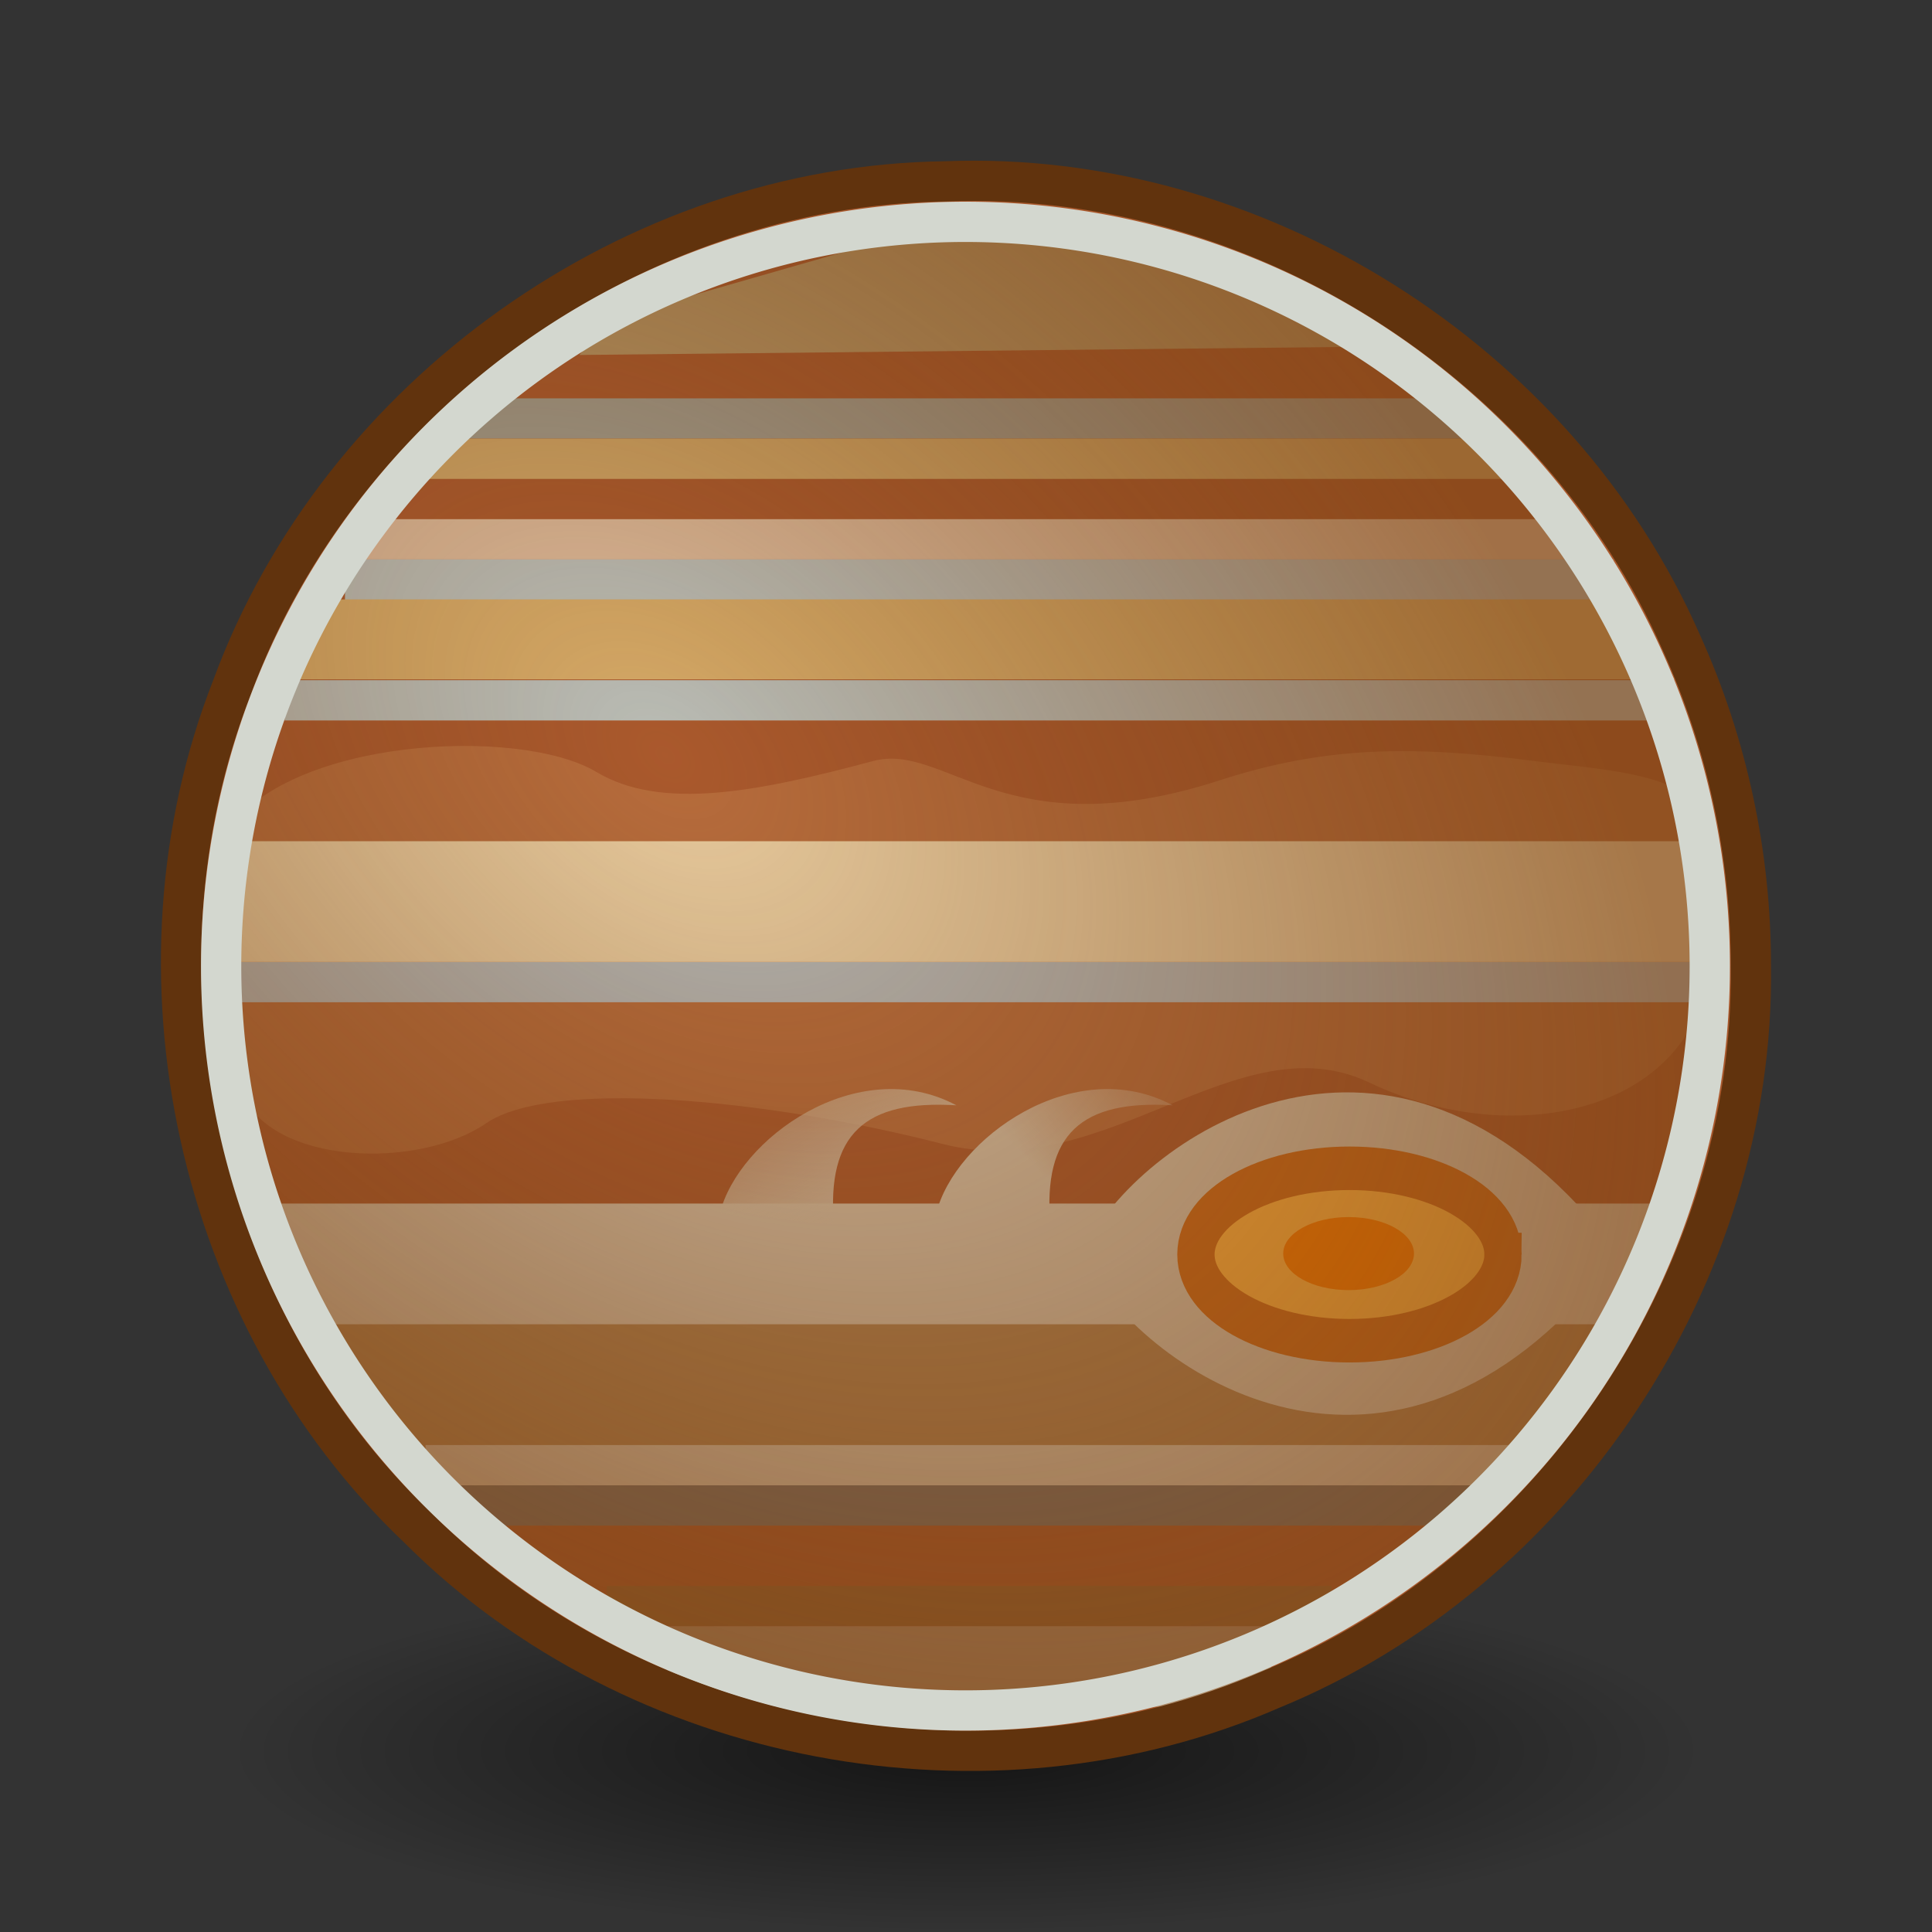 <?xml version="1.0" encoding="UTF-8" standalone="no"?>
<!-- Created with Inkscape (http://www.inkscape.org/) -->
<svg xmlns:dc="http://purl.org/dc/elements/1.1/" xmlns:cc="http://creativecommons.org/ns#" xmlns:rdf="http://www.w3.org/1999/02/22-rdf-syntax-ns#" xmlns:svg="http://www.w3.org/2000/svg" xmlns="http://www.w3.org/2000/svg" xmlns:xlink="http://www.w3.org/1999/xlink" xmlns:sodipodi="http://sodipodi.sourceforge.net/DTD/sodipodi-0.dtd" xmlns:inkscape="http://www.inkscape.org/namespaces/inkscape" width="48px" height="48px" id="svg1306" sodipodi:version="0.32" inkscape:version="0.48.0 r9654" sodipodi:docname="Tango Jupiter.svg" version="1.1">
  <rect width="100%" height="100%" fill="#333333" stroke="none"/>
  <defs id="defs1308">
    <linearGradient id="linearGradient4215">
      <stop style="stop-color:#61330d;stop-opacity:0;" offset="0" id="stop4217"/>
      <stop style="stop-color:#7b4111;stop-opacity:0.602;" offset="1" id="stop4219"/>
    </linearGradient>
    <linearGradient inkscape:collect="always" id="linearGradient4105">
      <stop style="stop-color:#d3bda1;stop-opacity:1;" offset="0" id="stop4107"/>
      <stop style="stop-color:#d3bda1;stop-opacity:0;" offset="1" id="stop4109"/>
    </linearGradient>
    <linearGradient id="linearGradient3978">
      <stop style="stop-color:#ec780d;stop-opacity:1;" offset="0" id="stop3980"/>
      <stop id="stop3986" offset="0.458" style="stop-color:#b56f2d;stop-opacity:1;"/>
      <stop style="stop-color:#e08f44;stop-opacity:1;" offset="1" id="stop3982"/>
    </linearGradient>
    <inkscape:perspective sodipodi:type="inkscape:persp3d" inkscape:vp_x="0 : 24 : 1" inkscape:vp_y="0 : 1000 : 0" inkscape:vp_z="48 : 24 : 1" inkscape:persp3d-origin="24 : 16 : 1" id="perspective2979"/>
    <linearGradient inkscape:collect="always" xlink:href="#linearGradient2298" id="linearGradient7748" gradientUnits="userSpaceOnUse" x1="-27.007" y1="-37.55" x2="-34.7" y2="-4.449"/>
    <linearGradient inkscape:collect="always" xlink:href="#linearGradient2527" id="linearGradient7746" gradientUnits="userSpaceOnUse" x1="-25.137" y1="-1.249" x2="-35.653" y2="-24.884"/>
    <linearGradient inkscape:collect="always" xlink:href="#linearGradient3478" id="linearGradient7744" gradientUnits="userSpaceOnUse" x1="11.149" y1="-43.997" x2="4.963" y2="-8.308"/>
    <linearGradient inkscape:collect="always" id="linearGradient4829">
      <stop style="stop-color:#000000;stop-opacity:1;" offset="0" id="stop4831"/>
      <stop style="stop-color:#000000;stop-opacity:0;" offset="1" id="stop4833"/>
    </linearGradient>
    <linearGradient inkscape:collect="always" id="linearGradient3478">
      <stop style="stop-color:#ffffff;stop-opacity:1;" offset="0" id="stop3480"/>
      <stop style="stop-color:#ffffff;stop-opacity:0;" offset="1" id="stop3482"/>
    </linearGradient>
    <linearGradient inkscape:collect="always" id="linearGradient2298">
      <stop style="stop-color:#ffffff;stop-opacity:1;" offset="0" id="stop2300"/>
      <stop style="stop-color:#ffffff;stop-opacity:0;" offset="1" id="stop2302"/>
    </linearGradient>
    <linearGradient inkscape:collect="always" id="linearGradient3347">
      <stop style="stop-color:#edd400;stop-opacity:1;" offset="0" id="stop3349"/>
      <stop style="stop-color:#edd400;stop-opacity:0;" offset="1" id="stop3351"/>
    </linearGradient>
    <linearGradient inkscape:collect="always" id="linearGradient2527">
      <stop style="stop-color:#fcaf3e;stop-opacity:1;" offset="0" id="stop2529"/>
      <stop style="stop-color:#fcaf3e;stop-opacity:0;" offset="1" id="stop2531"/>
    </linearGradient>
    <linearGradient inkscape:collect="always" id="linearGradient2500">
      <stop style="stop-color:#fce94f;stop-opacity:1;" offset="0" id="stop2502"/>
      <stop style="stop-color:#fce94f;stop-opacity:0;" offset="1" id="stop2504"/>
    </linearGradient>
    <linearGradient inkscape:collect="always" id="linearGradient2392">
      <stop style="stop-color:#eeeeec;stop-opacity:1;" offset="0" id="stop2394"/>
      <stop style="stop-color:#eeeeec;stop-opacity:0;" offset="1" id="stop2396"/>
    </linearGradient>
    <linearGradient inkscape:collect="always" id="linearGradient2254">
      <stop style="stop-color:#ffffff;stop-opacity:1;" offset="0" id="stop2256"/>
      <stop style="stop-color:#ffffff;stop-opacity:0;" offset="1" id="stop2258"/>
    </linearGradient>
    <linearGradient inkscape:collect="always" xlink:href="#linearGradient2254" id="linearGradient2263" gradientUnits="userSpaceOnUse" x1="14.261" y1="9.286" x2="16.852" y2="16.269" gradientTransform="translate(-1.609,3.097)"/>
    <linearGradient inkscape:collect="always" xlink:href="#linearGradient2254" id="linearGradient2267" gradientUnits="userSpaceOnUse" gradientTransform="translate(3.555,0.969)" x1="14.261" y1="9.286" x2="16.852" y2="16.269"/>
    <linearGradient inkscape:collect="always" xlink:href="#linearGradient2254" id="linearGradient2271" gradientUnits="userSpaceOnUse" gradientTransform="translate(9.264,3.495)" x1="14.261" y1="9.286" x2="16.852" y2="16.269"/>
    <linearGradient inkscape:collect="always" xlink:href="#linearGradient2254" id="linearGradient2275" gradientUnits="userSpaceOnUse" gradientTransform="translate(8.497,-2.331)" x1="14.261" y1="9.286" x2="16.852" y2="16.269"/>
    <linearGradient inkscape:collect="always" xlink:href="#linearGradient2254" id="linearGradient2279" gradientUnits="userSpaceOnUse" gradientTransform="translate(14.463,2.014)" x1="14.261" y1="9.286" x2="16.852" y2="16.269"/>
    <linearGradient inkscape:collect="always" xlink:href="#linearGradient2254" id="linearGradient2283" gradientUnits="userSpaceOnUse" gradientTransform="matrix(0.751,0,0,1,-0.197,7.613)" x1="14.261" y1="9.286" x2="16.852" y2="16.269"/>
    <linearGradient inkscape:collect="always" xlink:href="#linearGradient2254" id="linearGradient2287" gradientUnits="userSpaceOnUse" gradientTransform="matrix(1.284,0,0,1,14.62,4.452)" x1="14.261" y1="9.286" x2="16.852" y2="16.269"/>
    <linearGradient inkscape:collect="always" xlink:href="#linearGradient2254" id="linearGradient2291" gradientUnits="userSpaceOnUse" gradientTransform="matrix(0.834,0,0,1,14.876,8.57)" x1="14.261" y1="9.286" x2="16.852" y2="16.269"/>
    <linearGradient inkscape:collect="always" xlink:href="#linearGradient2254" id="linearGradient2295" gradientUnits="userSpaceOnUse" gradientTransform="matrix(1.462,0,0,1.262,-5.687,1.81)" x1="14.261" y1="9.286" x2="16.852" y2="16.269"/>
    <linearGradient inkscape:collect="always" xlink:href="#linearGradient2254" id="linearGradient2299" gradientUnits="userSpaceOnUse" gradientTransform="matrix(1.107,0,0,1,6.384,6.5)" x1="14.261" y1="9.286" x2="16.852" y2="16.269"/>
    <linearGradient inkscape:collect="always" xlink:href="#linearGradient2254" id="linearGradient2303" gradientUnits="userSpaceOnUse" gradientTransform="translate(1.708,-5.784)" x1="14.261" y1="9.286" x2="16.852" y2="16.269"/>
    <linearGradient inkscape:collect="always" xlink:href="#linearGradient2254" id="linearGradient2311" gradientUnits="userSpaceOnUse" gradientTransform="matrix(-0.976,0,0,1,53.948,8.564)" x1="14.261" y1="9.286" x2="16.852" y2="16.269"/>
    <linearGradient inkscape:collect="always" xlink:href="#linearGradient2254" id="linearGradient2350" gradientUnits="userSpaceOnUse" gradientTransform="translate(16.14,24.664)" x1="14.261" y1="9.286" x2="16.852" y2="16.269"/>
    <linearGradient inkscape:collect="always" xlink:href="#linearGradient2254" id="linearGradient2352" gradientUnits="userSpaceOnUse" gradientTransform="translate(-0.932,25.872)" x1="14.261" y1="9.286" x2="16.852" y2="16.269"/>
    <linearGradient inkscape:collect="always" xlink:href="#linearGradient2254" id="linearGradient2354" gradientUnits="userSpaceOnUse" gradientTransform="translate(5.357,23.869)" x1="14.261" y1="9.286" x2="16.852" y2="16.269"/>
    <linearGradient inkscape:collect="always" xlink:href="#linearGradient2254" id="linearGradient2356" gradientUnits="userSpaceOnUse" gradientTransform="translate(11.19,26.52)" x1="14.261" y1="9.286" x2="16.852" y2="16.269"/>
    <linearGradient inkscape:collect="always" xlink:href="#linearGradient2254" id="linearGradient2358" gradientUnits="userSpaceOnUse" gradientTransform="translate(10.306,19.273)" x1="14.261" y1="9.286" x2="16.852" y2="16.269"/>
    <linearGradient inkscape:collect="always" xlink:href="#linearGradient2254" id="linearGradient2360" gradientUnits="userSpaceOnUse" gradientTransform="matrix(0.751,0,0,1,0.229,30.763)" x1="14.261" y1="9.286" x2="16.852" y2="16.269"/>
    <linearGradient inkscape:collect="always" xlink:href="#linearGradient2254" id="linearGradient2362" gradientUnits="userSpaceOnUse" gradientTransform="matrix(1.284,0,0,1,16.671,27.227)" x1="14.261" y1="9.286" x2="16.852" y2="16.269"/>
    <linearGradient inkscape:collect="always" xlink:href="#linearGradient2254" id="linearGradient2364" gradientUnits="userSpaceOnUse" gradientTransform="matrix(0.834,0,0,1,17.053,31.47)" x1="14.261" y1="9.286" x2="16.852" y2="16.269"/>
    <linearGradient inkscape:collect="always" xlink:href="#linearGradient2254" id="linearGradient2366" gradientUnits="userSpaceOnUse" gradientTransform="matrix(1.462,0,0,1.262,-4.011,24.96)" x1="14.261" y1="9.286" x2="16.852" y2="16.269"/>
    <linearGradient inkscape:collect="always" xlink:href="#linearGradient2254" id="linearGradient2368" gradientUnits="userSpaceOnUse" gradientTransform="matrix(1.107,0,0,1,8.185,29.526)" x1="14.261" y1="9.286" x2="16.852" y2="16.269"/>
    <linearGradient inkscape:collect="always" xlink:href="#linearGradient2254" id="linearGradient2370" gradientUnits="userSpaceOnUse" gradientTransform="translate(4.208,21.305)" x1="14.261" y1="9.286" x2="16.852" y2="16.269"/>
    <linearGradient inkscape:collect="always" xlink:href="#linearGradient2254" id="linearGradient2372" gradientUnits="userSpaceOnUse" gradientTransform="matrix(-0.976,0,0,1,56.124,32.089)" x1="14.261" y1="9.286" x2="16.852" y2="16.269"/>
    <linearGradient inkscape:collect="always" xlink:href="#linearGradient2392" id="linearGradient2398" x1="6.665" y1="13.803" x2="41.404" y2="13.803" gradientUnits="userSpaceOnUse" gradientTransform="matrix(0.992,0,0,0.991,1.129,5.404)"/>
    <linearGradient inkscape:collect="always" xlink:href="#linearGradient2254" id="linearGradient2426" gradientUnits="userSpaceOnUse" gradientTransform="translate(14.463,2.014)" x1="14.261" y1="9.286" x2="16.852" y2="16.269"/>
    <linearGradient inkscape:collect="always" xlink:href="#linearGradient2254" id="linearGradient2428" gradientUnits="userSpaceOnUse" gradientTransform="translate(8.497,-2.331)" x1="14.261" y1="9.286" x2="16.852" y2="16.269"/>
    <linearGradient inkscape:collect="always" xlink:href="#linearGradient2254" id="linearGradient2430" gradientUnits="userSpaceOnUse" gradientTransform="translate(-1.609,3.097)" x1="14.261" y1="9.286" x2="16.852" y2="16.269"/>
    <linearGradient inkscape:collect="always" xlink:href="#linearGradient2254" id="linearGradient2432" gradientUnits="userSpaceOnUse" gradientTransform="translate(3.555,0.969)" x1="14.261" y1="9.286" x2="16.852" y2="16.269"/>
    <linearGradient inkscape:collect="always" xlink:href="#linearGradient2254" id="linearGradient2434" gradientUnits="userSpaceOnUse" gradientTransform="translate(9.264,3.495)" x1="14.261" y1="9.286" x2="16.852" y2="16.269"/>
    <linearGradient inkscape:collect="always" xlink:href="#linearGradient2254" id="linearGradient2436" gradientUnits="userSpaceOnUse" gradientTransform="matrix(0.751,0,0,1,-0.197,7.613)" x1="14.261" y1="9.286" x2="16.852" y2="16.269"/>
    <linearGradient inkscape:collect="always" xlink:href="#linearGradient2254" id="linearGradient2438" gradientUnits="userSpaceOnUse" gradientTransform="matrix(1.284,0,0,1,14.62,4.452)" x1="14.261" y1="9.286" x2="16.852" y2="16.269"/>
    <linearGradient inkscape:collect="always" xlink:href="#linearGradient2254" id="linearGradient2440" gradientUnits="userSpaceOnUse" gradientTransform="matrix(0.834,0,0,1,14.876,8.57)" x1="14.261" y1="9.286" x2="16.852" y2="16.269"/>
    <linearGradient inkscape:collect="always" xlink:href="#linearGradient2254" id="linearGradient2442" gradientUnits="userSpaceOnUse" gradientTransform="matrix(1.462,0,0,1.262,-5.687,1.81)" x1="14.261" y1="9.286" x2="16.852" y2="16.269"/>
    <linearGradient inkscape:collect="always" xlink:href="#linearGradient2254" id="linearGradient2444" gradientUnits="userSpaceOnUse" gradientTransform="matrix(1.107,0,0,1,6.384,6.5)" x1="14.261" y1="9.286" x2="16.852" y2="16.269"/>
    <linearGradient inkscape:collect="always" xlink:href="#linearGradient2254" id="linearGradient2446" gradientUnits="userSpaceOnUse" gradientTransform="matrix(-0.976,0,0,1,53.948,8.564)" x1="14.261" y1="9.286" x2="16.852" y2="16.269"/>
    <linearGradient inkscape:collect="always" xlink:href="#linearGradient2392" id="linearGradient2448" gradientUnits="userSpaceOnUse" gradientTransform="matrix(0.992,0,0,0.991,1.129,5.404)" x1="6.665" y1="13.803" x2="41.404" y2="13.803"/>
    <linearGradient inkscape:collect="always" xlink:href="#linearGradient2392" id="linearGradient2451" gradientUnits="userSpaceOnUse" gradientTransform="matrix(0.992,0,0,0.991,4.379,10.654)" x1="6.665" y1="13.803" x2="41.404" y2="13.803"/>
    <linearGradient inkscape:collect="always" xlink:href="#linearGradient2254" id="linearGradient2457" gradientUnits="userSpaceOnUse" gradientTransform="matrix(1.107,0,0,1,9.634,11.75)" x1="14.261" y1="9.286" x2="16.852" y2="16.269"/>
    <linearGradient inkscape:collect="always" xlink:href="#linearGradient2254" id="linearGradient2460" gradientUnits="userSpaceOnUse" gradientTransform="matrix(1.462,0,0,1.262,-2.437,7.06)" x1="14.261" y1="9.286" x2="16.852" y2="16.269"/>
    <linearGradient inkscape:collect="always" xlink:href="#linearGradient2254" id="linearGradient2463" gradientUnits="userSpaceOnUse" gradientTransform="matrix(0.834,0,0,1,18.126,13.82)" x1="14.261" y1="9.286" x2="16.852" y2="16.269"/>
    <linearGradient inkscape:collect="always" xlink:href="#linearGradient2254" id="linearGradient2469" gradientUnits="userSpaceOnUse" gradientTransform="matrix(0.751,0,0,1,3.053,12.863)" x1="14.261" y1="9.286" x2="16.852" y2="16.269"/>
    <linearGradient inkscape:collect="always" xlink:href="#linearGradient2254" id="linearGradient2472" gradientUnits="userSpaceOnUse" gradientTransform="translate(12.514,8.745)" x1="14.261" y1="9.286" x2="16.852" y2="16.269"/>
    <linearGradient inkscape:collect="always" xlink:href="#linearGradient2254" id="linearGradient2475" gradientUnits="userSpaceOnUse" gradientTransform="translate(6.805,6.219)" x1="14.261" y1="9.286" x2="16.852" y2="16.269"/>
    <linearGradient inkscape:collect="always" xlink:href="#linearGradient2254" id="linearGradient2478" gradientUnits="userSpaceOnUse" gradientTransform="translate(1.641,8.347)" x1="14.261" y1="9.286" x2="16.852" y2="16.269"/>
    <linearGradient inkscape:collect="always" xlink:href="#linearGradient2254" id="linearGradient2483" gradientUnits="userSpaceOnUse" gradientTransform="translate(0.842,-3.998)" x1="14.261" y1="9.286" x2="16.852" y2="16.269"/>
    <linearGradient inkscape:collect="always" xlink:href="#linearGradient2500" id="linearGradient2506" x1="37" y1="-21.75" x2="53.75" y2="9" gradientUnits="userSpaceOnUse"/>
    <linearGradient inkscape:collect="always" xlink:href="#linearGradient2500" id="linearGradient2509" gradientUnits="userSpaceOnUse" x1="37" y1="-21.75" x2="53.75" y2="9" gradientTransform="matrix(0.889,0,0,0.618,-4.771,39.814)"/>
    <linearGradient inkscape:collect="always" xlink:href="#linearGradient2500" id="linearGradient2513" gradientUnits="userSpaceOnUse" gradientTransform="matrix(0.606,0,0,0.711,-0.225,42.195)" x1="38.858" y1="-18.407" x2="53.75" y2="9"/>
    <linearGradient inkscape:collect="always" xlink:href="#linearGradient2500" id="linearGradient2517" gradientUnits="userSpaceOnUse" gradientTransform="matrix(0.414,0,0,0.779,-1.911,36.879)" x1="37" y1="-21.75" x2="53.75" y2="9"/>
    <linearGradient inkscape:collect="always" xlink:href="#linearGradient2527" id="linearGradient2533" x1="-25.137" y1="-1.249" x2="-35.653" y2="-24.884" gradientUnits="userSpaceOnUse"/>
    <linearGradient inkscape:collect="always" xlink:href="#linearGradient2254" id="linearGradient2537" gradientUnits="userSpaceOnUse" gradientTransform="translate(17.338,3.416)" x1="14.261" y1="9.286" x2="16.852" y2="16.269"/>
    <linearGradient inkscape:collect="always" xlink:href="#linearGradient2254" id="linearGradient2541" gradientUnits="userSpaceOnUse" gradientTransform="translate(13.401,1.353)" x1="14.261" y1="9.286" x2="16.852" y2="16.269"/>
    <linearGradient inkscape:collect="always" xlink:href="#linearGradient2254" id="linearGradient2555" gradientUnits="userSpaceOnUse" gradientTransform="translate(-7.5,1.709)" x1="14.261" y1="9.286" x2="16.852" y2="16.269"/>
    <linearGradient inkscape:collect="always" xlink:href="#linearGradient2254" id="linearGradient2563" gradientUnits="userSpaceOnUse" gradientTransform="translate(-0.727,2.481)" x1="14.261" y1="9.286" x2="16.852" y2="16.269"/>
    <linearGradient inkscape:collect="always" xlink:href="#linearGradient3347" id="linearGradient3353" x1="23.304" y1="29.116" x2="29.75" y2="46.093" gradientUnits="userSpaceOnUse"/>
    <linearGradient inkscape:collect="always" xlink:href="#linearGradient2254" id="linearGradient3366" gradientUnits="userSpaceOnUse" gradientTransform="translate(13.401,1.353)" x1="14.261" y1="9.286" x2="16.852" y2="16.269"/>
    <linearGradient inkscape:collect="always" xlink:href="#linearGradient2254" id="linearGradient3368" gradientUnits="userSpaceOnUse" gradientTransform="translate(1.641,8.347)" x1="14.261" y1="9.286" x2="16.852" y2="16.269"/>
    <linearGradient inkscape:collect="always" xlink:href="#linearGradient2254" id="linearGradient3370" gradientUnits="userSpaceOnUse" gradientTransform="translate(6.805,6.219)" x1="14.261" y1="9.286" x2="16.852" y2="16.269"/>
    <linearGradient inkscape:collect="always" xlink:href="#linearGradient2254" id="linearGradient3372" gradientUnits="userSpaceOnUse" gradientTransform="translate(12.514,8.745)" x1="14.261" y1="9.286" x2="16.852" y2="16.269"/>
    <linearGradient inkscape:collect="always" xlink:href="#linearGradient2254" id="linearGradient3374" gradientUnits="userSpaceOnUse" gradientTransform="matrix(0.751,0,0,1,3.053,12.863)" x1="14.261" y1="9.286" x2="16.852" y2="16.269"/>
    <linearGradient inkscape:collect="always" xlink:href="#linearGradient2254" id="linearGradient3376" gradientUnits="userSpaceOnUse" gradientTransform="matrix(0.834,0,0,1,18.126,13.82)" x1="14.261" y1="9.286" x2="16.852" y2="16.269"/>
    <linearGradient inkscape:collect="always" xlink:href="#linearGradient2254" id="linearGradient3378" gradientUnits="userSpaceOnUse" gradientTransform="matrix(1.462,0,0,1.262,-2.437,7.06)" x1="14.261" y1="9.286" x2="16.852" y2="16.269"/>
    <linearGradient inkscape:collect="always" xlink:href="#linearGradient2254" id="linearGradient3380" gradientUnits="userSpaceOnUse" gradientTransform="matrix(1.107,0,0,1,9.634,11.75)" x1="14.261" y1="9.286" x2="16.852" y2="16.269"/>
    <linearGradient inkscape:collect="always" xlink:href="#linearGradient2254" id="linearGradient3383" gradientUnits="userSpaceOnUse" gradientTransform="matrix(1.107,0,0,1,0.795,6.094)" x1="14.261" y1="9.286" x2="16.852" y2="16.269"/>
    <linearGradient inkscape:collect="always" xlink:href="#linearGradient2254" id="linearGradient3386" gradientUnits="userSpaceOnUse" gradientTransform="matrix(1.462,0,0,1.262,-11.276,1.403)" x1="14.261" y1="9.286" x2="16.852" y2="16.269"/>
    <linearGradient inkscape:collect="always" xlink:href="#linearGradient2254" id="linearGradient3389" gradientUnits="userSpaceOnUse" gradientTransform="matrix(0.834,0,0,1,9.287,8.163)" x1="14.261" y1="9.286" x2="16.852" y2="16.269"/>
    <linearGradient inkscape:collect="always" xlink:href="#linearGradient2254" id="linearGradient3392" gradientUnits="userSpaceOnUse" gradientTransform="matrix(0.751,0,0,1,-5.786,7.206)" x1="14.261" y1="9.286" x2="16.852" y2="16.269"/>
    <linearGradient inkscape:collect="always" xlink:href="#linearGradient2254" id="linearGradient3395" gradientUnits="userSpaceOnUse" gradientTransform="translate(3.675,3.088)" x1="14.261" y1="9.286" x2="16.852" y2="16.269"/>
    <linearGradient inkscape:collect="always" xlink:href="#linearGradient2254" id="linearGradient3398" gradientUnits="userSpaceOnUse" gradientTransform="translate(-2.034,0.562)" x1="14.261" y1="9.286" x2="16.852" y2="16.269"/>
    <linearGradient inkscape:collect="always" xlink:href="#linearGradient2254" id="linearGradient3401" gradientUnits="userSpaceOnUse" gradientTransform="translate(-7.198,2.69)" x1="14.261" y1="9.286" x2="16.852" y2="16.269"/>
    <linearGradient inkscape:collect="always" xlink:href="#linearGradient2254" id="linearGradient3405" gradientUnits="userSpaceOnUse" gradientTransform="translate(4.562,-4.303)" x1="14.261" y1="9.286" x2="16.852" y2="16.269"/>
    <linearGradient inkscape:collect="always" xlink:href="#linearGradient2254" id="linearGradient1514" gradientUnits="userSpaceOnUse" gradientTransform="translate(88.493,-9.698)" x1="14.261" y1="9.286" x2="16.852" y2="16.269"/>
    <linearGradient inkscape:collect="always" xlink:href="#linearGradient2254" id="linearGradient1516" gradientUnits="userSpaceOnUse" gradientTransform="matrix(1.462,0,0,1.262,56.255,-12.394)" x1="14.261" y1="9.286" x2="16.852" y2="16.269"/>
    <linearGradient inkscape:collect="always" xlink:href="#linearGradient2254" id="linearGradient1518" gradientUnits="userSpaceOnUse" gradientTransform="matrix(1.284,0,0,1,79.369,-3.194)" x1="14.261" y1="9.286" x2="16.852" y2="16.269"/>
    <linearGradient inkscape:collect="always" xlink:href="#linearGradient2527" id="linearGradient1520" gradientUnits="userSpaceOnUse" x1="-25.137" y1="-1.249" x2="-35.653" y2="-24.884"/>
    <linearGradient inkscape:collect="always" xlink:href="#linearGradient2254" id="linearGradient1522" gradientUnits="userSpaceOnUse" gradientTransform="translate(-7.198,2.69)" x1="14.261" y1="9.286" x2="16.852" y2="16.269"/>
    <linearGradient inkscape:collect="always" xlink:href="#linearGradient2254" id="linearGradient1524" gradientUnits="userSpaceOnUse" gradientTransform="translate(-2.034,0.562)" x1="14.261" y1="9.286" x2="16.852" y2="16.269"/>
    <linearGradient inkscape:collect="always" xlink:href="#linearGradient2254" id="linearGradient1526" gradientUnits="userSpaceOnUse" gradientTransform="translate(3.675,3.088)" x1="14.261" y1="9.286" x2="16.852" y2="16.269"/>
    <linearGradient inkscape:collect="always" xlink:href="#linearGradient2254" id="linearGradient1528" gradientUnits="userSpaceOnUse" gradientTransform="matrix(0.751,0,0,1,-5.786,7.206)" x1="14.261" y1="9.286" x2="16.852" y2="16.269"/>
    <linearGradient inkscape:collect="always" xlink:href="#linearGradient2254" id="linearGradient1530" gradientUnits="userSpaceOnUse" gradientTransform="matrix(0.834,0,0,1,9.287,8.163)" x1="14.261" y1="9.286" x2="16.852" y2="16.269"/>
    <linearGradient inkscape:collect="always" xlink:href="#linearGradient2254" id="linearGradient1532" gradientUnits="userSpaceOnUse" gradientTransform="matrix(1.462,0,0,1.262,-11.276,1.403)" x1="14.261" y1="9.286" x2="16.852" y2="16.269"/>
    <linearGradient inkscape:collect="always" xlink:href="#linearGradient2254" id="linearGradient1534" gradientUnits="userSpaceOnUse" gradientTransform="matrix(1.107,0,0,1,0.795,6.094)" x1="14.261" y1="9.286" x2="16.852" y2="16.269"/>
    <linearGradient inkscape:collect="always" xlink:href="#linearGradient2254" id="linearGradient1536" gradientUnits="userSpaceOnUse" gradientTransform="matrix(-0.976,0,0,1,123.116,-5.446)" x1="14.261" y1="9.286" x2="16.852" y2="16.269"/>
    <linearGradient inkscape:collect="always" xlink:href="#linearGradient2254" id="linearGradient1538" gradientUnits="userSpaceOnUse" gradientTransform="translate(57.977,-10.569)" x1="14.261" y1="9.286" x2="16.852" y2="16.269"/>
    <linearGradient inkscape:collect="always" xlink:href="#linearGradient2527" id="linearGradient1557" gradientUnits="userSpaceOnUse" x1="-25.137" y1="-1.249" x2="-35.653" y2="-24.884"/>
    <radialGradient inkscape:collect="always" xlink:href="#linearGradient4829" id="radialGradient4835" cx="-35.002" cy="-1.144" fx="-35.002" fy="-1.144" r="17.501" gradientTransform="matrix(1,0,0,0.566,-5.564992e-15,-0.497)" gradientUnits="userSpaceOnUse"/>
    <linearGradient inkscape:collect="always" xlink:href="#linearGradient2298" id="linearGradient1427" gradientUnits="userSpaceOnUse" x1="-27.007" y1="-37.55" x2="-34.7" y2="-4.449"/>
    <linearGradient inkscape:collect="always" xlink:href="#linearGradient3478" id="linearGradient1431" gradientUnits="userSpaceOnUse" x1="11.149" y1="-43.997" x2="4.963" y2="-8.308"/>
    <linearGradient inkscape:collect="always" xlink:href="#linearGradient3478" id="linearGradient14128" gradientUnits="userSpaceOnUse" x1="11.149" y1="-43.997" x2="4.963" y2="-8.308"/>
    <linearGradient inkscape:collect="always" xlink:href="#linearGradient2527" id="linearGradient14130" gradientUnits="userSpaceOnUse" x1="-25.137" y1="-1.249" x2="-35.653" y2="-24.884"/>
    <linearGradient inkscape:collect="always" xlink:href="#linearGradient2298" id="linearGradient14132" gradientUnits="userSpaceOnUse" x1="-27.007" y1="-37.55" x2="-34.7" y2="-4.449"/>
    <inkscape:perspective id="perspective3833" inkscape:persp3d-origin="0.5 : 0.33333333 : 1" inkscape:vp_z="1 : 0.5 : 1" inkscape:vp_y="0 : 1000 : 0" inkscape:vp_x="0 : 0.5 : 1" sodipodi:type="inkscape:persp3d"/>
    <inkscape:perspective id="perspective4039" inkscape:persp3d-origin="0.5 : 0.33333333 : 1" inkscape:vp_z="1 : 0.5 : 1" inkscape:vp_y="0 : 1000 : 0" inkscape:vp_x="0 : 0.5 : 1" sodipodi:type="inkscape:persp3d"/>
    <inkscape:perspective id="perspective4053" inkscape:persp3d-origin="0.5 : 0.33333333 : 1" inkscape:vp_z="1 : 0.5 : 1" inkscape:vp_y="0 : 1000 : 0" inkscape:vp_x="0 : 0.5 : 1" sodipodi:type="inkscape:persp3d"/>
    <linearGradient inkscape:collect="always" xlink:href="#linearGradient4105" id="linearGradient4111" x1="330.818" y1="-441.646" x2="333.638" y2="-444.328" gradientUnits="userSpaceOnUse"/>
    <linearGradient inkscape:collect="always" xlink:href="#linearGradient4105" id="linearGradient4115" gradientUnits="userSpaceOnUse" x1="327.412" y1="-440.286" x2="325.313" y2="-445.021"/>
    <radialGradient inkscape:collect="always" xlink:href="#linearGradient4215" id="radialGradient4221" cx="-27.422" cy="-16.483" fx="-27.422" fy="-16.483" r="9.781" gradientUnits="userSpaceOnUse" gradientTransform="matrix(-1.432,-0.447,0.298,-0.955,-61.784,-44.466)"/>
    <radialGradient gradientUnits="userSpaceOnUse" gradientTransform="matrix(0.953,-0.027,0.026,0.936,0.663,2.179)" r="19.094" fy="31.097" fx="37.179" cy="31.097" cx="37.179" id="radialGradient6533" xlink:href="#linearGradient6527" inkscape:collect="always"/>
    <linearGradient y2="21.336" x2="-21.962" y1="15.649" x1="-21.659" gradientUnits="userSpaceOnUse" id="linearGradient6019" xlink:href="#linearGradient6001" inkscape:collect="always"/>
    <linearGradient y2="22.662" x2="-22.114" y1="28.338" x1="-22.823" gradientUnits="userSpaceOnUse" id="linearGradient6015" xlink:href="#linearGradient6001" inkscape:collect="always"/>
    <linearGradient y2="22.662" x2="-22.114" y1="30.057" x1="-25.176" gradientUnits="userSpaceOnUse" id="linearGradient6011" xlink:href="#linearGradient6001" inkscape:collect="always"/>
    <linearGradient gradientUnits="userSpaceOnUse" y2="21.042" x2="-22.252" y1="30.057" x1="-25.176" id="linearGradient6007" xlink:href="#linearGradient6001" inkscape:collect="always"/>
    <radialGradient r="6.718" fy="12.493" fx="12.071" cy="12.493" cx="12.071" gradientUnits="userSpaceOnUse" id="radialGradient5989" xlink:href="#linearGradient4825" inkscape:collect="always"/>
    <radialGradient r="6.718" fy="12.493" fx="12.071" cy="12.493" cx="12.071" gradientUnits="userSpaceOnUse" id="radialGradient5987" xlink:href="#linearGradient4825" inkscape:collect="always"/>
    <radialGradient r="6.718" fy="12.493" fx="12.071" cy="12.493" cx="12.071" gradientUnits="userSpaceOnUse" id="radialGradient5985" xlink:href="#linearGradient4825" inkscape:collect="always"/>
    <radialGradient r="6.718" fy="12.493" fx="12.071" cy="12.493" cx="12.071" gradientUnits="userSpaceOnUse" id="radialGradient5983" xlink:href="#linearGradient4825" inkscape:collect="always"/>
    <linearGradient id="linearGradient3962">
      <stop id="stop3964" offset="0" style="stop-color:#d3e9ff;stop-opacity:1;"/>
      <stop id="stop4134" offset="0.155" style="stop-color:#d3e9ff;stop-opacity:1;"/>
      <stop id="stop4346" offset="0.75" style="stop-color:#4074ae;stop-opacity:1;"/>
      <stop id="stop3966" offset="1" style="stop-color:#36486c;stop-opacity:1;"/>
    </linearGradient>
    <linearGradient id="linearGradient4126">
      <stop id="stop4128" offset="0" style="stop-color:#ffffff;stop-opacity:1;"/>
      <stop id="stop4130" offset="1" style="stop-color:#ffffff;stop-opacity:0.165;"/>
    </linearGradient>
    <linearGradient id="linearGradient4825" inkscape:collect="always">
      <stop id="stop4827" offset="0" style="stop-color:#ffffff;stop-opacity:1;"/>
      <stop id="stop4829" offset="1" style="stop-color:#ffffff;stop-opacity:0;"/>
    </linearGradient>
    <linearGradient id="linearGradient6001" inkscape:collect="always">
      <stop id="stop6003" offset="0" style="stop-color:#ffffff;stop-opacity:1;"/>
      <stop id="stop6005" offset="1" style="stop-color:#ffffff;stop-opacity:0;"/>
    </linearGradient>
    <linearGradient id="linearGradient6527">
      <stop id="stop6529" offset="0" style="stop-color:#346604;stop-opacity:1;"/>
      <stop id="stop6531" offset="1" style="stop-color:#4e9a06;stop-opacity:1;"/>
    </linearGradient>
    <radialGradient inkscape:collect="always" xlink:href="#linearGradient6527" id="radialGradient5137" gradientUnits="userSpaceOnUse" gradientTransform="matrix(0.953,-0.027,0.026,0.936,0.663,2.179)" cx="37.179" cy="31.097" fx="37.179" fy="31.097" r="19.094"/>
    <radialGradient inkscape:collect="always" xlink:href="#linearGradient6527" id="radialGradient5139" gradientUnits="userSpaceOnUse" gradientTransform="matrix(0.953,-0.027,0.026,0.936,0.663,2.179)" cx="37.179" cy="31.097" fx="37.179" fy="31.097" r="19.094"/>
    <radialGradient inkscape:collect="always" xlink:href="#linearGradient6527" id="radialGradient5143" gradientUnits="userSpaceOnUse" gradientTransform="matrix(0.953,-0.027,0.026,0.936,0.663,2.179)" cx="37.179" cy="31.097" fx="37.179" fy="31.097" r="19.094"/>
    <radialGradient inkscape:collect="always" xlink:href="#linearGradient6527" id="radialGradient5145" gradientUnits="userSpaceOnUse" gradientTransform="matrix(0.953,-0.027,0.026,0.936,0.663,2.179)" cx="37.179" cy="31.097" fx="37.179" fy="31.097" r="19.094"/>
    <radialGradient inkscape:collect="always" xlink:href="#linearGradient6527" id="radialGradient5149" gradientUnits="userSpaceOnUse" gradientTransform="matrix(0.953,-0.027,0.026,0.936,0.663,2.179)" cx="37.179" cy="31.097" fx="37.179" fy="31.097" r="19.094"/>
    <radialGradient inkscape:collect="always" xlink:href="#linearGradient6527" id="radialGradient5151" gradientUnits="userSpaceOnUse" gradientTransform="matrix(0.953,-0.027,0.026,0.936,0.663,2.179)" cx="37.179" cy="31.097" fx="37.179" fy="31.097" r="19.094"/>
    <radialGradient inkscape:collect="always" xlink:href="#linearGradient6527" id="radialGradient5155" gradientUnits="userSpaceOnUse" gradientTransform="matrix(0.953,-0.027,0.026,0.936,0.663,2.179)" cx="37.179" cy="31.097" fx="37.179" fy="31.097" r="19.094"/>
    <radialGradient inkscape:collect="always" xlink:href="#linearGradient6527" id="radialGradient5157" gradientUnits="userSpaceOnUse" gradientTransform="matrix(0.953,-0.027,0.026,0.936,0.663,2.179)" cx="37.179" cy="31.097" fx="37.179" fy="31.097" r="19.094"/>
    <radialGradient inkscape:collect="always" xlink:href="#linearGradient6527" id="radialGradient5161" gradientUnits="userSpaceOnUse" gradientTransform="matrix(0.953,-0.027,0.026,0.936,0.663,2.179)" cx="37.179" cy="31.097" fx="37.179" fy="31.097" r="19.094"/>
    <radialGradient inkscape:collect="always" xlink:href="#linearGradient6527" id="radialGradient5163" gradientUnits="userSpaceOnUse" gradientTransform="matrix(0.953,-0.027,0.026,0.936,0.663,2.179)" cx="37.179" cy="31.097" fx="37.179" fy="31.097" r="19.094"/>
    <radialGradient inkscape:collect="always" xlink:href="#linearGradient6527" id="radialGradient5167" gradientUnits="userSpaceOnUse" gradientTransform="matrix(0.953,-0.027,0.026,0.936,0.663,2.179)" cx="37.179" cy="31.097" fx="37.179" fy="31.097" r="19.094"/>
    <radialGradient inkscape:collect="always" xlink:href="#linearGradient6527" id="radialGradient5169" gradientUnits="userSpaceOnUse" gradientTransform="matrix(0.953,-0.027,0.026,0.936,0.663,2.179)" cx="37.179" cy="31.097" fx="37.179" fy="31.097" r="19.094"/>
    <radialGradient inkscape:collect="always" xlink:href="#linearGradient6527" id="radialGradient5173" gradientUnits="userSpaceOnUse" gradientTransform="matrix(0.953,-0.027,0.026,0.936,0.663,2.179)" cx="37.179" cy="31.097" fx="37.179" fy="31.097" r="19.094"/>
    <radialGradient inkscape:collect="always" xlink:href="#linearGradient6527" id="radialGradient5175" gradientUnits="userSpaceOnUse" gradientTransform="matrix(0.953,-0.027,0.026,0.936,0.663,2.179)" cx="37.179" cy="31.097" fx="37.179" fy="31.097" r="19.094"/>
    <radialGradient inkscape:collect="always" xlink:href="#linearGradient6527" id="radialGradient5179" gradientUnits="userSpaceOnUse" gradientTransform="matrix(0.953,-0.027,0.026,0.936,0.663,2.179)" cx="37.179" cy="31.097" fx="37.179" fy="31.097" r="19.094"/>
    <radialGradient inkscape:collect="always" xlink:href="#linearGradient6527" id="radialGradient5181" gradientUnits="userSpaceOnUse" gradientTransform="matrix(0.953,-0.027,0.026,0.936,0.663,2.179)" cx="37.179" cy="31.097" fx="37.179" fy="31.097" r="19.094"/>
    <radialGradient inkscape:collect="always" xlink:href="#linearGradient6527" id="radialGradient5185" gradientUnits="userSpaceOnUse" gradientTransform="matrix(0.953,-0.027,0.026,0.936,0.663,2.179)" cx="37.179" cy="31.097" fx="37.179" fy="31.097" r="19.094"/>
    <radialGradient inkscape:collect="always" xlink:href="#linearGradient6527" id="radialGradient5189" gradientUnits="userSpaceOnUse" gradientTransform="matrix(0.953,-0.027,0.026,0.936,0.663,2.179)" cx="37.179" cy="31.097" fx="37.179" fy="31.097" r="19.094"/>
    <radialGradient inkscape:collect="always" xlink:href="#linearGradient6527" id="radialGradient5191" gradientUnits="userSpaceOnUse" gradientTransform="matrix(0.953,-0.027,0.026,0.936,0.663,2.179)" cx="37.179" cy="31.097" fx="37.179" fy="31.097" r="19.094"/>
    <radialGradient inkscape:collect="always" xlink:href="#linearGradient6527" id="radialGradient5195" gradientUnits="userSpaceOnUse" gradientTransform="matrix(0.953,-0.027,0.026,0.936,0.663,2.179)" cx="37.179" cy="31.097" fx="37.179" fy="31.097" r="19.094"/>
    <radialGradient inkscape:collect="always" xlink:href="#linearGradient6527" id="radialGradient5199" gradientUnits="userSpaceOnUse" gradientTransform="matrix(0.953,-0.027,0.026,0.936,0.663,2.179)" cx="37.179" cy="31.097" fx="37.179" fy="31.097" r="19.094"/>
    <radialGradient inkscape:collect="always" xlink:href="#linearGradient6527" id="radialGradient5201" gradientUnits="userSpaceOnUse" gradientTransform="matrix(0.953,-0.027,0.026,0.936,0.663,2.179)" cx="37.179" cy="31.097" fx="37.179" fy="31.097" r="19.094"/>
    <radialGradient inkscape:collect="always" xlink:href="#linearGradient6527" id="radialGradient5205" gradientUnits="userSpaceOnUse" gradientTransform="matrix(0.953,-0.027,0.026,0.936,0.663,2.179)" cx="37.179" cy="31.097" fx="37.179" fy="31.097" r="19.094"/>
    <radialGradient inkscape:collect="always" xlink:href="#linearGradient6527" id="radialGradient5207" gradientUnits="userSpaceOnUse" gradientTransform="matrix(0.953,-0.027,0.026,0.936,0.663,2.179)" cx="37.179" cy="31.097" fx="37.179" fy="31.097" r="19.094"/>
    <radialGradient inkscape:collect="always" xlink:href="#linearGradient6527" id="radialGradient5211" gradientUnits="userSpaceOnUse" gradientTransform="matrix(0.953,-0.027,0.026,0.936,0.663,2.179)" cx="37.179" cy="31.097" fx="37.179" fy="31.097" r="19.094"/>
    <radialGradient inkscape:collect="always" xlink:href="#linearGradient6527" id="radialGradient5213" gradientUnits="userSpaceOnUse" gradientTransform="matrix(0.953,-0.027,0.026,0.936,0.663,2.179)" cx="37.179" cy="31.097" fx="37.179" fy="31.097" r="19.094"/>
    <radialGradient gradientUnits="userSpaceOnUse" r="12.289" fy="63.965" fx="15.116" cy="63.965" cx="15.116" gradientTransform="scale(1.644,0.608)" id="radialGradient4120-9" xlink:href="#linearGradient4114-4" inkscape:collect="always"/>
    <linearGradient id="linearGradient4114-4" inkscape:collect="always">
      <stop id="stop4116-1" offset="0" style="stop-color:#000000;stop-opacity:1;"/>
      <stop id="stop4118-5" offset="1" style="stop-color:#000000;stop-opacity:0;"/>
    </linearGradient>
    <radialGradient r="12.289" fy="63.965" fx="15.116" cy="63.965" cx="15.116" gradientTransform="scale(1.644,0.608)" gradientUnits="userSpaceOnUse" id="radialGradient5234" xlink:href="#linearGradient4114-4" inkscape:collect="always"/>
    <radialGradient inkscape:collect="always" xlink:href="#linearGradient4126-0" id="radialGradient3976" gradientUnits="userSpaceOnUse" gradientTransform="matrix(1,0,0,0.5,0,20)" cx="23.857" cy="40" fx="23.857" fy="40" r="17.143"/>
    <linearGradient id="linearGradient4126-0" inkscape:collect="always">
      <stop id="stop4128-2" offset="0" style="stop-color:#000000;stop-opacity:1;"/>
      <stop id="stop4130-5" offset="1" style="stop-color:#000000;stop-opacity:0;"/>
    </linearGradient>
    <radialGradient r="17.143" fy="40" fx="23.857" cy="40" cx="23.857" gradientTransform="matrix(1,0,0,0.5,0,20)" gradientUnits="userSpaceOnUse" id="radialGradient6040" xlink:href="#linearGradient4126-0" inkscape:collect="always"/>
  </defs>
  <sodipodi:namedview id="base" pagecolor="#ffffff" bordercolor="#666666" borderopacity="1.0" inkscape:pageopacity="0.0" inkscape:pageshadow="2" inkscape:zoom="4" inkscape:cx="-30.312549" inkscape:cy="48.2408" inkscape:current-layer="layer1" showgrid="true" inkscape:grid-bbox="true" inkscape:document-units="px" inkscape:window-width="1340" inkscape:window-height="876" inkscape:window-x="99" inkscape:window-y="0" inkscape:showpageshadow="false" inkscape:object-nodes="false" inkscape:window-maximized="1" inkscape:snap-bbox="true">
    <inkscape:grid type="xygrid" id="grid4061" empspacing="5" visible="true" enabled="true" snapvisiblegridlinesonly="true" spacingx="1px" spacingy="1px"/>
  </sodipodi:namedview>
  <g id="layer1" inkscape:label="Layer 1" inkscape:groupmode="layer">
    <path inkscape:r_cy="true" inkscape:r_cx="true" transform="matrix(1.071,0,0,0.525,-1.54,22.5)" d="M 41,40 A 17.143,8.571 0 1 1 6.714,40 17.143,8.571 0 1 1 41,40 z" sodipodi:ry="8.5714283" sodipodi:rx="17.142857" sodipodi:cy="40" sodipodi:cx="23.857143" id="path6548" style="opacity:0.6;color:#000000;fill:url(#radialGradient6040);fill-opacity:1;fill-rule:nonzero;stroke:none;stroke-width:1;marker:none;visibility:visible;display:block;overflow:visible" sodipodi:type="arc"/>
    <path sodipodi:type="arc" style="fill:#aa592d;fill-opacity:1;stroke:none" id="path7596" sodipodi:cx="-56.25" sodipodi:cy="0.24999997" sodipodi:rx="9.75" sodipodi:ry="9.75" d="m -46.5,0.25 a 9.75,9.75 0 1 1 -19.5,0 9.75,9.75 0 1 1 19.5,0 z" transform="matrix(2,0,0,2,136.5,23.5)"/>
    <path id="path4205" d="m 7.416,31.92 33.569,-0.283 -3.301,4.81 -27.061,0 z" style="fill:#af804e;fill-opacity:1;stroke:none" inkscape:connector-curvature="0" sodipodi:nodetypes="ccccc"/>
    <path id="path4203" d="m 15.063,7.952 7.67,-2.201 3.602,0.067 7.07,2.334 0.067,0.467 -19.075,0.2 0.667,-0.867 z" style="fill:#b69564;fill-opacity:1;stroke:none" inkscape:connector-curvature="0"/>
    <g id="g7598" transform="matrix(1.352,0,0,1.352,-421.942,625.694)">
      <path sodipodi:nodetypes="cssssssssssc" transform="matrix(0.74,0,0,0.74,312.139,-462.129)" id="path4117" d="m 5.531,19.812 c 1.498,-2.386 7.293,-2.681 9.207,-1.538 1.613,0.964 3.989,0.502 6.872,-0.27 1.806,-0.483 3.277,2.208 8.61,0.478 2.593,-0.841 4.753,-0.874 7.779,-0.483 1.414,0.183 3.149,0.275 3.848,0.905 0.832,0.749 0.498,2.103 0.576,3.109 0.354,4.596 -4.648,5.809 -8.483,3.977 -3.281,-1.567 -6.556,2.561 -10.607,1.521 C 18.909,26.377 13.606,25.899 12,27 10.314,28.156 6.675,28.034 5.946,26.248 5.267,24.586 5.33,22.105 5.531,19.812 z" style="fill:#b76c3c;fill-opacity:1;stroke:none" inkscape:connector-curvature="0"/>
      <path id="path4069" d="m 317.498,-438.456 24.602,0 0.74,-2.219 -25.892,0 z" style="fill:#d3bda1;fill-opacity:1;stroke:none" sodipodi:nodetypes="ccccc" inkscape:connector-curvature="0"/>
      <path style="fill:#d3bda1;fill-opacity:1;stroke:none" d="m 332.087,-439.539 c 1.033,1.942 5.563,5.059 9.567,0.01 -1.308,-0.458 -9.73,-0.108 -9.567,-0.01 z" id="path4077" sodipodi:nodetypes="ccc" inkscape:connector-curvature="0"/>
      <path sodipodi:nodetypes="ccc" id="path4071" d="m 332.087,-439.971 c 1.033,-1.942 5.563,-5.059 9.567,-0.01 -1.308,0.458 -9.73,0.108 -9.567,0.01 z" style="fill:#d3bda1;fill-opacity:1;stroke:none" inkscape:connector-curvature="0"/>
      <path id="path7610" d="m 322.689,-446.022 c -0.009,-0.009 0.027,0 0,0 z" style="fill:none;stroke:#000000;stroke-width:0.74px;stroke-linecap:butt;stroke-linejoin:miter;stroke-opacity:1" inkscape:connector-curvature="0"/>
      <path sodipodi:nodetypes="cc" id="path4059" d="m 320.647,-455.101 18.494,0" style="fill:#000000;fill-opacity:0;stroke:#a09b8c;stroke-width:0.74;stroke-opacity:1" inkscape:connector-curvature="0"/>
      <path sodipodi:nodetypes="cc" style="fill:#cfa565;fill-opacity:1;stroke:#cfa565;stroke-width:0.74;stroke-opacity:1" d="m 319.907,-454.361 19.974,0" id="path4063" inkscape:connector-curvature="0"/>
      <path transform="matrix(0.836,0,0,0.975,310.447,-470.329)" d="M 35,31.375 C 35,32.272 33.489,33 31.625,33 29.761,33 28.25,32.272 28.25,31.375 c 0,-0.897 1.511,-1.625 3.375,-1.625 1.864,0 3.375,0.728 3.375,1.625 z" sodipodi:ry="1.625" sodipodi:rx="3.375" sodipodi:cy="31.375" sodipodi:cx="31.625" id="path4065" style="fill:#fbad3e;fill-opacity:1;stroke:#ca6919;stroke-width:0.82;stroke-linecap:round;stroke-miterlimit:4;stroke-opacity:1;stroke-dasharray:none;stroke-dashoffset:0" sodipodi:type="arc"/>
      <path sodipodi:type="arc" style="fill:#f57900;fill-opacity:1;stroke:none" id="path4067" sodipodi:cx="31.625" sodipodi:cy="31.375" sodipodi:rx="3.375" sodipodi:ry="1.625" d="M 35,31.375 C 35,32.272 33.489,33 31.625,33 29.761,33 28.25,32.272 28.25,31.375 c 0,-0.897 1.511,-1.625 3.375,-1.625 1.864,0 3.375,0.728 3.375,1.625 z" transform="matrix(0.356,0,0,0.413,325.611,-452.713)"/>
      <path sodipodi:nodetypes="ccc" id="path4073" d="m 331.388,-440.286 c -0.139,-1.67 0.571,-2.296 2.25,-2.194 -1.814,-0.968 -4.011,0.611 -4.348,1.992" style="fill:url(#linearGradient4111);fill-opacity:1;stroke:none" inkscape:connector-curvature="0"/>
      <path style="fill:#000000;fill-opacity:0;stroke:#7d6f62;stroke-width:0.74;stroke-opacity:1" d="m 320.277,-435.127 18.864,0" id="path4079" sodipodi:nodetypes="cc" inkscape:connector-curvature="0"/>
      <path sodipodi:nodetypes="cc" id="path4081" d="m 319.907,-435.867 19.974,0" style="fill:#d3bda1;fill-opacity:1;stroke:#d3bda1;stroke-width:0.74;stroke-opacity:1" inkscape:connector-curvature="0"/>
      <path sodipodi:nodetypes="ccc" id="path4083" d="m 316.208,-444.744 18.101,0 9.27,0" style="fill:#000000;fill-opacity:0;stroke:#b5b6b3;stroke-width:0.74;stroke-opacity:1" inkscape:connector-curvature="0"/>
      <path sodipodi:nodetypes="ccccc" id="path4085" d="m 316.579,-447.333 -0.37,2.219 27.37,0 -0.37,-2.219 z" style="font-size:medium;font-style:normal;font-variant:normal;font-weight:normal;font-stretch:normal;text-indent:0;text-align:start;text-decoration:none;line-height:normal;letter-spacing:normal;word-spacing:normal;text-transform:none;direction:ltr;block-progression:tb;writing-mode:lr-tb;text-anchor:start;color:#000000;fill:#e8cb9e;fill-opacity:1;fill-rule:nonzero;stroke:none;stroke-width:2.219;marker:none;visibility:visible;display:inline;overflow:visible;enable-background:accumulate;font-family:Bitstream Vera Sans;-inkscape-font-specification:Bitstream Vera Sans" inkscape:connector-curvature="0"/>
      <path sodipodi:nodetypes="cc" id="path4087" d="m 318.797,-452.881 22.193,0" style="fill:#cfa565;fill-opacity:1;stroke:#dcb999;stroke-width:0.74;stroke-opacity:1" inkscape:connector-curvature="0"/>
      <path style="fill:#eeeeec;fill-opacity:1;stroke:#babdb6;stroke-width:0.74;stroke-opacity:1" d="m 318.427,-452.142 23.303,0" id="path4089" sodipodi:nodetypes="cc" inkscape:connector-curvature="0"/>
      <path sodipodi:nodetypes="ccccc" id="path4091" d="m 317.677,-451.776 -0.74,1.469 25.918,0 -0.74,-1.469 z" style="font-size:medium;font-style:normal;font-variant:normal;font-weight:normal;font-stretch:normal;text-indent:0;text-align:start;text-decoration:none;line-height:normal;letter-spacing:normal;word-spacing:normal;text-transform:none;direction:ltr;block-progression:tb;writing-mode:lr-tb;text-anchor:start;color:#000000;fill:#d6aa67;fill-opacity:1;fill-rule:nonzero;stroke:none;stroke-width:1.48;marker:none;visibility:visible;display:inline;overflow:visible;enable-background:accumulate;font-family:Bitstream Vera Sans;-inkscape-font-specification:Bitstream Vera Sans" inkscape:connector-curvature="0"/>
      <path sodipodi:nodetypes="cc" id="path4093" d="m 317.318,-449.922 25.522,0" style="fill:#eeeeec;fill-opacity:1;stroke:#babdb6;stroke-width:0.74;stroke-opacity:1" inkscape:connector-curvature="0"/>
      <path style="fill:url(#linearGradient4115);fill-opacity:1;stroke:none" d="m 327.412,-440.286 c -0.139,-1.67 0.571,-2.296 2.25,-2.194 -1.814,-0.968 -4.011,0.611 -4.348,1.992" id="path4113" sodipodi:nodetypes="ccc" inkscape:connector-curvature="0"/>
      <path inkscape:connector-curvature="0" sodipodi:nodetypes="cc" id="path5215" d="m 323.236,-433.278 13.316,0" style="fill:#956232;fill-opacity:1;stroke:#956232;stroke-width:0.74;stroke-opacity:1"/>
      <path style="fill:#ae8c6a;fill-opacity:1;stroke:#ae8c6a;stroke-width:1.48;stroke-opacity:1" d="m 324.346,-432.168 11.097,0" id="path5217" sodipodi:nodetypes="cc" inkscape:connector-curvature="0"/>
    </g>
    <path style="fill:none;stroke:#61330d;stroke-width:1;stroke-miterlimit:4;stroke-opacity:1;stroke-dashoffset:0" d="M 43.5,24 C 43.606,31.668 38.678,39.063 31.59,41.968 24.555,45.035 15.801,43.392 10.378,37.953 4.873,32.718 2.993,24.138 5.767,17.072 8.432,9.814 15.757,4.597 23.497,4.506 31.17,4.202 38.698,8.95 41.777,15.975 42.916,18.487 43.503,21.243 43.5,24 z" id="path7661" inkscape:connector-curvature="0"/>
  </g>
  <g inkscape:groupmode="layer" id="layer3" inkscape:label="Shade">
    <path sodipodi:type="arc" style="fill:url(#radialGradient4221);fill-opacity:1;stroke:#d3d7cf;stroke-width:0.514;stroke-linecap:square;stroke-linejoin:miter;stroke-miterlimit:4;stroke-opacity:1;stroke-dasharray:none" id="path7663" sodipodi:cx="-32" sodipodi:cy="-17.5" sodipodi:rx="9.5" sodipodi:ry="9.5" d="m -22.5,-17.5 a 9.5,9.5 0 1 1 -19,0 9.5,9.5 0 1 1 19,0 z" transform="matrix(-1.8,-0.741,0.741,-1.8,-20.646,-31.208)"/>
  </g>
</svg>
